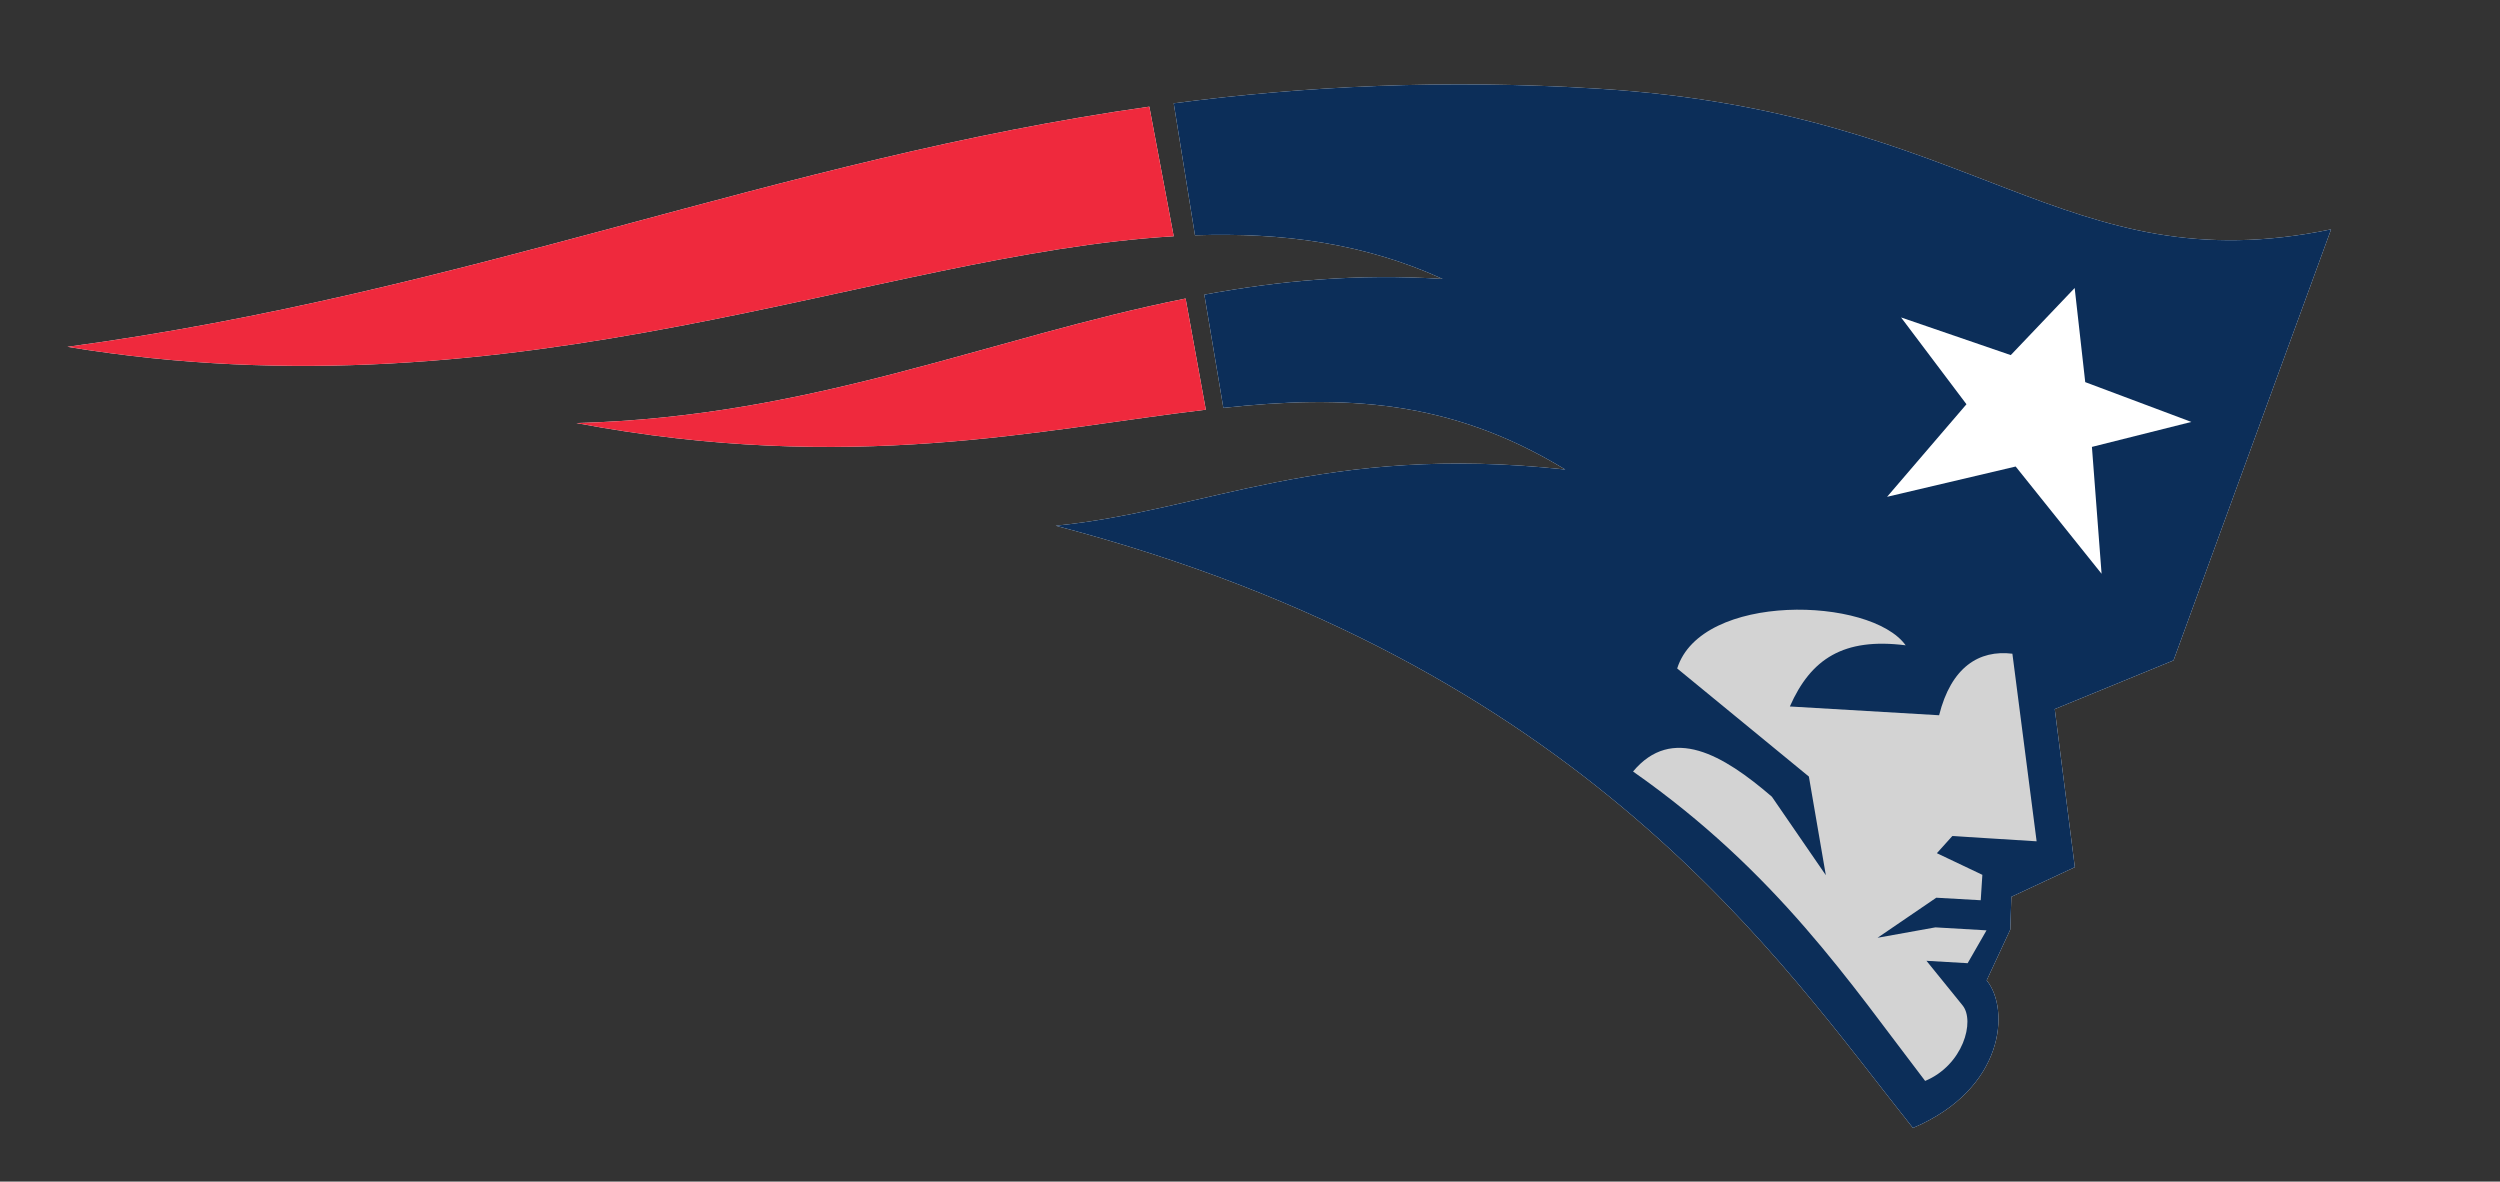 <?xml version="1.0" encoding="UTF-8" standalone="no"?>
<!-- Created with Inkscape (http://www.inkscape.org/) -->
<svg
   xmlns:svg="http://www.w3.org/2000/svg"
   xmlns="http://www.w3.org/2000/svg"
   version="1.0"
   width="634.465"
   height="299.87"
   viewbox="0 0 635 300"
   id="svg2403"
   xml:space="preserve"><rect width="100%" height="100%" fill="#333333" stroke="none"/><defs
     id="defs2406" /><path
     d="M 297.873,59.961 C 222.574,64.403 132.185,106.985 17.125,88.019 C 119.095,74.24 196.846,40.505 291.686,27.065 C 291.686,27.065 297.873,59.961 297.873,59.961 z"
     id="path3594"
     style="fill:#ffffff;fill-opacity:1;fill-rule:nonzero;stroke:none" /><path
     d="M 310.473,103.515 C 340.955,100.223 367.89,101.26 397.24,119.161 C 336.013,112.521 306.059,129.611 267.92,133.421 C 402.71,168.807 452.054,244.37 485.479,286.263 C 508.868,276.36 510.113,256.027 504.19,248.802 C 504.19,248.802 510.188,235.9 510.188,235.9 C 510.188,235.9 510.453,227.601 510.453,227.601 C 510.453,227.601 526.561,220.075 526.561,220.075 C 526.561,220.075 521.468,179.955 521.468,179.955 C 521.468,179.955 551.61,167.6 551.61,167.6 C 551.61,167.6 591.599,58.207 591.599,58.207 C 523.883,72.25 501.964,28.48 405.653,22.51 C 366.381,20.077 331.033,21.878 297.873,26.216 C 297.873,26.216 303.268,59.716 303.268,59.716 C 325.45,58.952 346.312,61.753 366.117,70.788 C 344.35,69.411 324.771,71.231 305.644,74.778 C 305.644,74.778 310.473,103.515 310.473,103.515 z"
     id="path3598"
     style="fill:#ffffff;fill-opacity:1;fill-rule:nonzero;stroke:none" /><path
     d="M 306.021,103.977 C 264.336,108.89 215.972,120.519 146.294,107.372 C 206.39,105.759 251.358,85.633 300.891,75.759 C 300.891,75.759 306.021,103.977 306.021,103.977 z"
     id="path3602"
     style="fill:#ffffff;fill-opacity:1;fill-rule:nonzero;stroke:none" /><path
     d="M 297.873,59.961 C 222.574,64.403 132.185,106.985 17.125,88.019 C 119.095,74.24 196.846,40.505 291.686,27.065 C 291.686,27.065 297.873,59.961 297.873,59.961 z"
     id="path3606"
     style="fill:#ef293d;fill-opacity:1;fill-rule:nonzero;stroke:none" /><path
     d="M 310.473,103.515 C 340.955,100.223 367.89,101.26 397.24,119.161 C 336.013,112.521 306.059,129.611 267.92,133.421 C 402.71,168.807 452.054,244.37 485.479,286.263 C 508.868,276.36 510.113,256.027 504.19,248.802 C 504.19,248.802 510.188,235.9 510.188,235.9 C 510.188,235.9 510.453,227.601 510.453,227.601 C 510.453,227.601 526.561,220.075 526.561,220.075 C 526.561,220.075 521.468,179.955 521.468,179.955 C 521.468,179.955 551.61,167.6 551.61,167.6 C 551.61,167.6 591.599,58.207 591.599,58.207 C 523.883,72.25 501.964,28.48 405.653,22.51 C 366.381,20.077 331.033,21.878 297.873,26.216 C 297.873,26.216 303.268,59.716 303.268,59.716 C 325.45,58.952 346.312,61.753 366.117,70.788 C 344.35,69.411 324.771,71.231 305.644,74.778 C 305.644,74.778 310.473,103.515 310.473,103.515 z"
     id="path3608"
     style="fill:#0c2e59;fill-opacity:1;fill-rule:nonzero;stroke:none" /><path
     d="M 306.021,103.977 C 264.336,108.89 215.972,120.519 146.294,107.372 C 206.39,105.759 251.358,85.633 300.891,75.759 C 300.891,75.759 306.021,103.977 306.021,103.977 z"
     id="path3610"
     style="fill:#ef293d;fill-opacity:1;fill-rule:nonzero;stroke:none" /><path
     d="M 414.443,195.799 C 450.885,221.32 469.596,249.576 488.572,274.323 C 498.23,270.305 501.285,259.12 498.079,255.159 C 498.079,255.159 488.912,243.841 488.912,243.841 C 488.912,243.841 499.361,244.445 499.361,244.445 C 499.361,244.445 504.152,236.108 504.152,236.108 C 504.152,236.108 491.175,235.353 491.175,235.353 C 491.175,235.353 476.5,237.994 476.5,237.994 C 476.5,237.994 491.401,227.827 491.401,227.827 C 491.401,227.827 502.681,228.469 502.681,228.469 C 502.681,228.469 503.096,222.018 503.096,222.018 C 503.096,222.018 491.552,216.529 491.552,216.529 C 491.552,216.529 495.476,212.172 495.476,212.172 C 495.476,212.172 516.866,213.511 516.866,213.511 C 516.866,213.511 510.717,165.902 510.717,165.902 C 502.266,164.865 495.174,169.307 492.118,181.52 C 492.118,181.52 454.242,179.294 454.242,179.294 C 459.562,167.213 467.861,161.771 483.63,163.771 C 474.765,151.397 431.721,150.256 425.647,169.646 C 425.647,169.646 459.071,197.082 459.071,197.082 C 459.071,197.082 463.372,222.112 463.372,222.112 C 463.372,222.112 449.678,202.193 449.678,202.193 C 437.266,191.498 424.327,183.972 414.443,195.799 z"
     id="path3612"
     style="fill:#d3d3d3;fill-opacity:1;fill-rule:nonzero;stroke:none" /><path
     d="M 526.523,73.089 C 526.523,73.089 529.202,96.979 529.202,96.979 C 529.202,96.979 556.137,107.08 556.137,107.08 C 556.137,107.08 530.899,113.417 530.899,113.417 C 530.899,113.417 533.351,145.615 533.351,145.615 C 533.351,145.615 511.547,118.397 511.547,118.397 C 511.547,118.397 478.914,126.083 478.914,126.083 C 478.914,126.083 499.06,102.59 499.06,102.59 C 499.06,102.59 482.461,80.559 482.461,80.559 C 482.461,80.559 510.301,90.122 510.301,90.122 C 510.301,90.122 526.523,73.089 526.523,73.089 z"
     id="path3614"
     style="fill:#ffffff;fill-opacity:1;fill-rule:nonzero;stroke:none" /></svg>